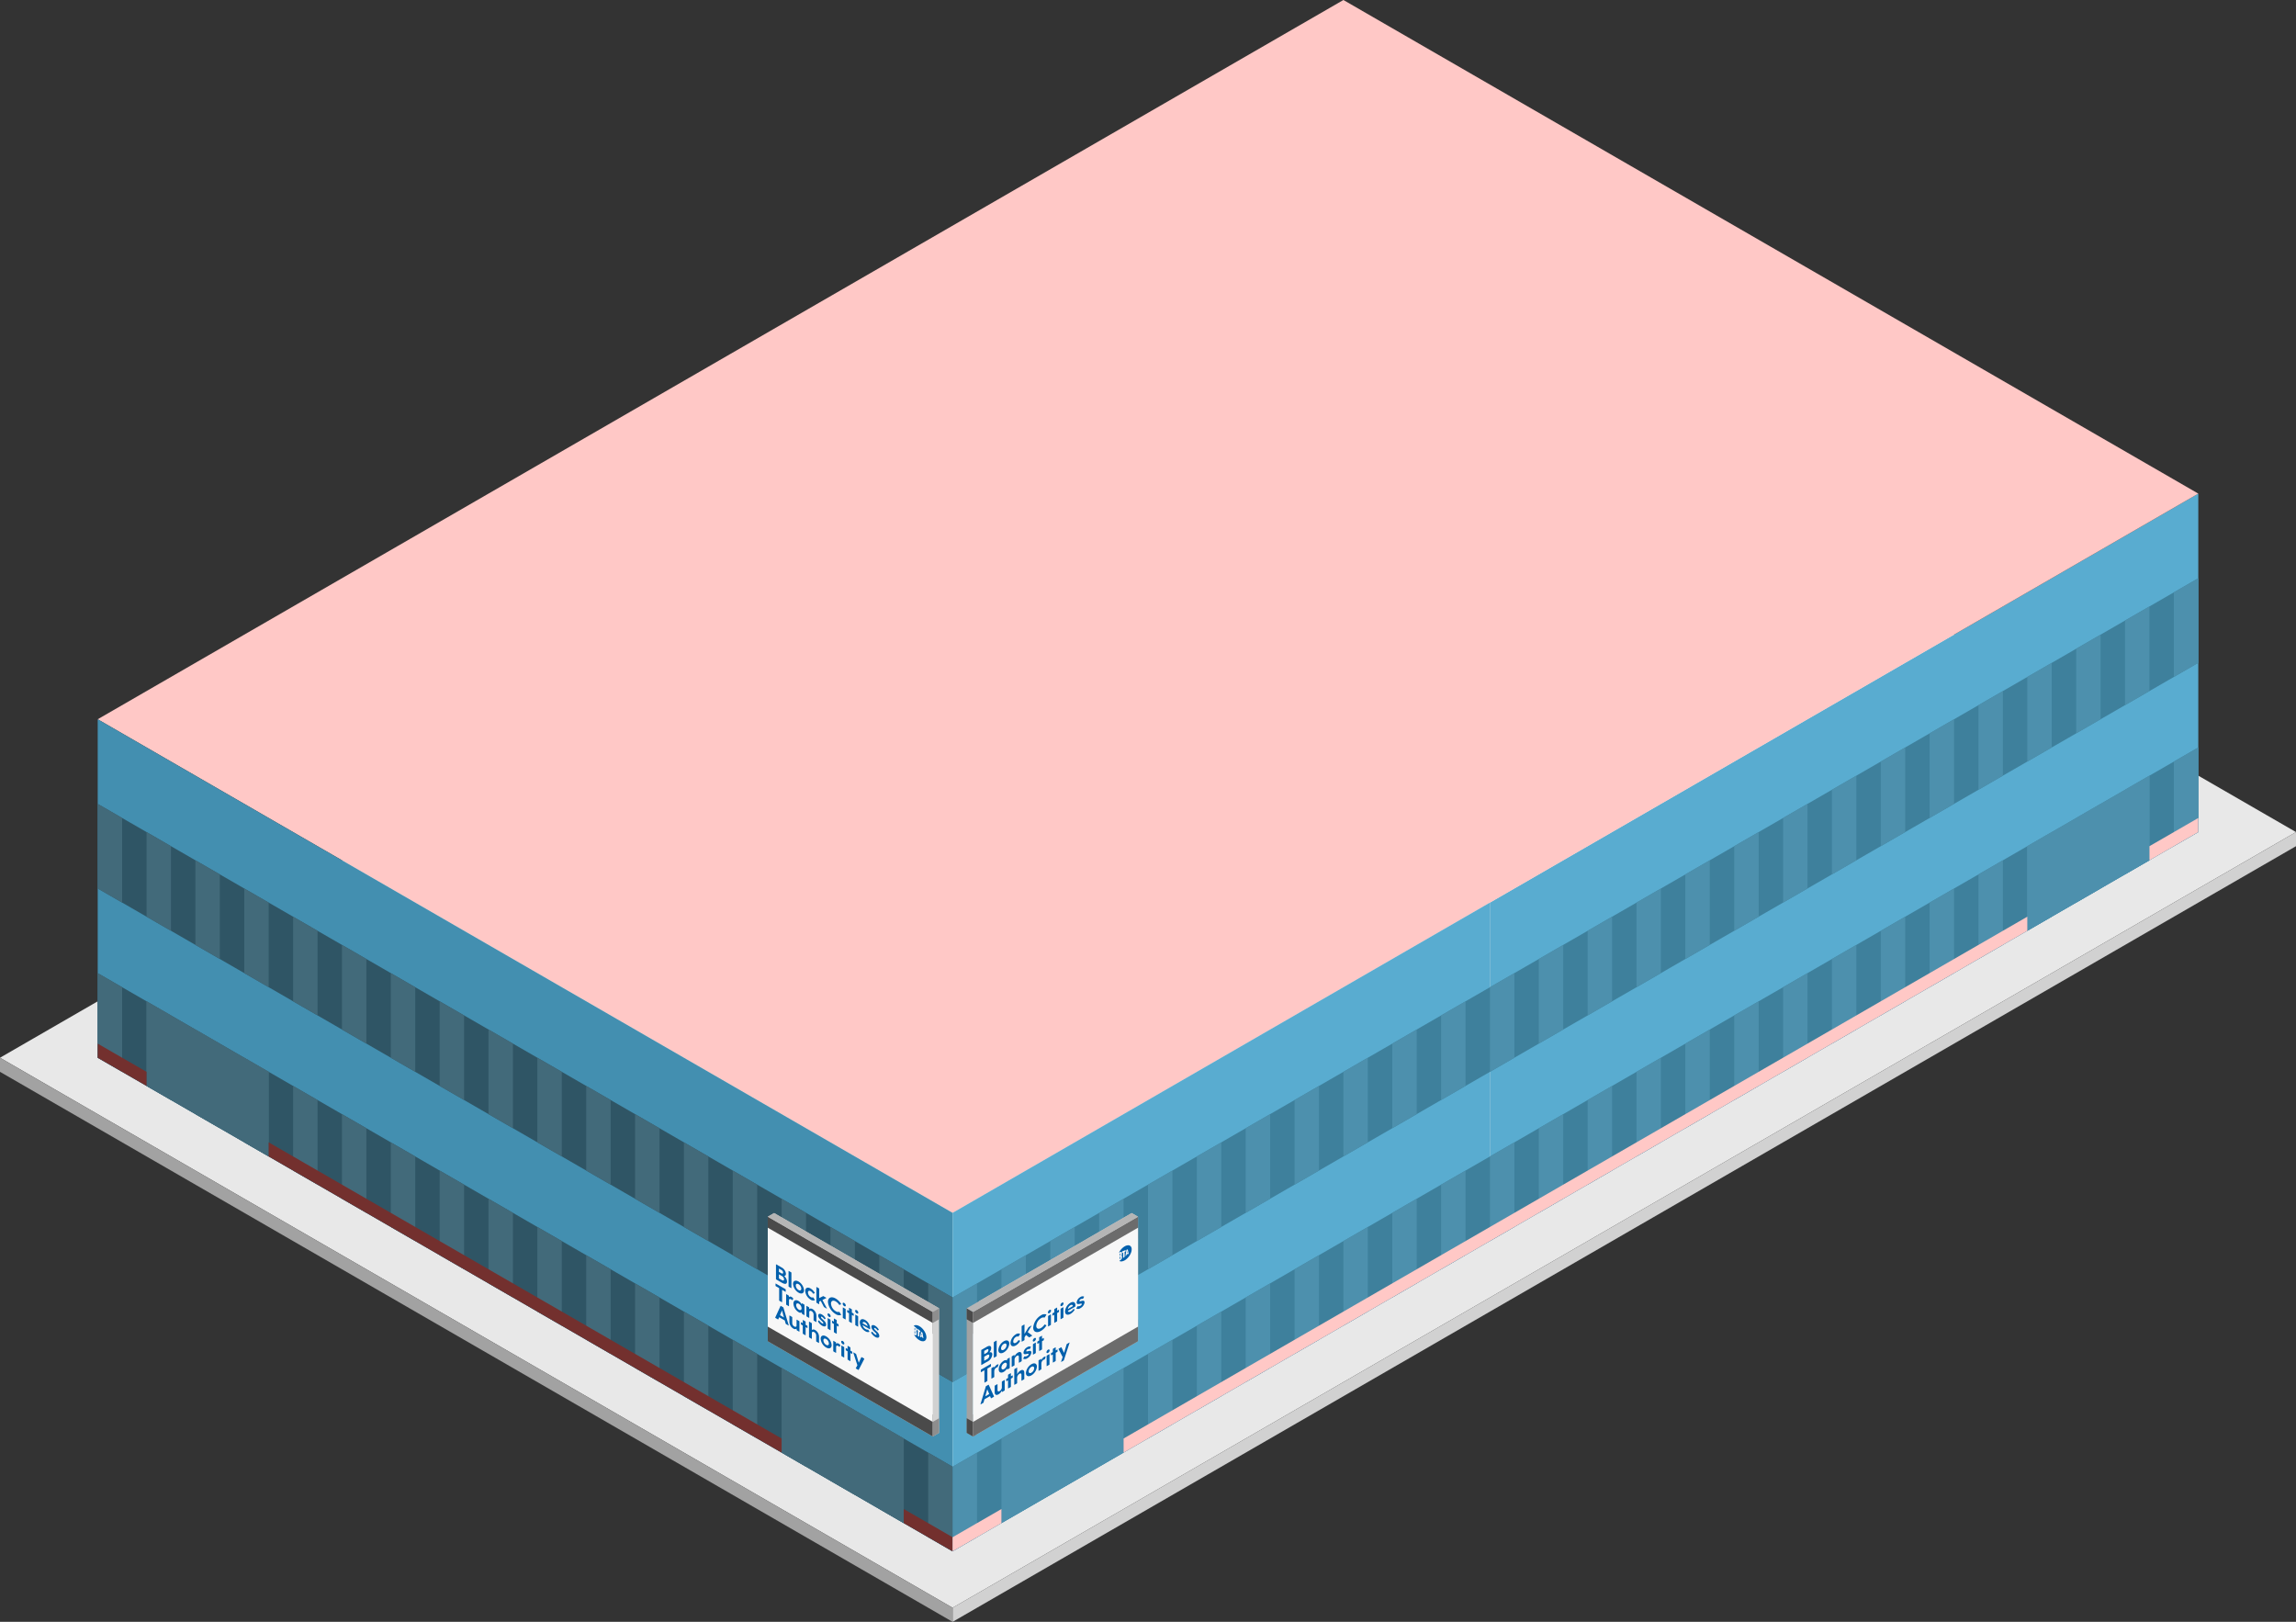 <svg id="Layer_1" data-name="Layer 1" xmlns="http://www.w3.org/2000/svg" viewBox="0 0 470 331.976">
  <rect x="0" y="0" width="470" height="331.976" fill="#333333" stroke="none"/>
  <defs>
    <style>
      .concrete-top {
        fill: #e8e8e8;
      }

      .curtain-R-prim-light {
        fill: #59acd0;
      }

      .top-light {
        fill: #ffc8c6;
      }

      .curtain-L-prim-light {
        fill: #438fb0;
      }

      .curtain-L-prim-dark {
        fill: #2f5565;
      }

      .curtain-R-prim-dark {
        fill: #3e809c;
      }

      .curtain-L-prim-dark-light {
        fill: #426a7a;
      }

      .curtain-R-prim-dark-light {
        fill: #4d90ad;
      }

      .exterior-L-prim {
        fill: #73302e;
      }

      .concrete-right {
        fill: #d1d1d1;
      }

      .concrete-left {
        fill: #a2a2a2;
      }

      .cls-1 {
        fill: #4a4a4a;
      }

      .cls-2 {
        fill: #6c6c6c;
      }

      .cls-3 {
        fill: #b5b5b5;
      }

      .cls-4 {
        fill: #f7f7f7;
      }

      .cls-5 {
        fill: #0260ac;
      }

      .cls-6 {
        fill: #8e8e8e;
      }
    </style>
  </defs>
  <title>Artboard 22</title>
  <g>
    <g>
      <path id="Path" class="concrete-top" d="M195,329.09,470,170.318,275,57.735,0,216.506Z"/>
      <path id="Path-2" data-name="Path" class="curtain-R-prim-light" d="M305,184.752l145-83.716v69.282L305,254.034Z"/>
      <path id="anchor_20_248.261_430" class="top-light" d="M20,147.224,275,0,450,101.036,195,248.261Z"/>
      <path id="Path-3" data-name="Path" class="curtain-L-prim-light" d="M20,216.506,195,317.543V248.261L20,147.224Z"/>
      <path id="Path-4" data-name="Path" class="curtain-R-prim-light" d="M195,248.261l110-63.509v69.282L195,317.543Z"/>
      <path id="Path-5" data-name="Path" class="curtain-L-prim-dark" d="M195,265.581,20,164.545v17.32L195,282.902Z"/>
      <path id="Path-6" data-name="Path" class="curtain-L-prim-dark" d="M195,300.222,20,199.186v17.32L195,317.543Z"/>
      <path id="Path-7" data-name="Path" class="curtain-R-prim-dark" d="M195,265.581,450,118.357v17.32L195,282.902Z"/>
      <path id="Path-8" data-name="Path" class="curtain-R-prim-dark" d="M195,300.222,450,152.998v17.321L195,317.543Z"/>
      <path id="Path-9" data-name="Path" class="curtain-L-prim-dark-light" d="M20,164.545l5,2.887v17.32l-5-2.887Z"/>
      <path id="Path-10" data-name="Path" class="curtain-R-prim-dark-light" d="M300,204.96l-5,2.887v17.32l5-2.887Z"/>
      <path id="Path-11" data-name="Path" class="curtain-L-prim-dark-light" d="M20,199.186l5,2.887v17.32l-5-2.887Z"/>
      <path id="Path-12" data-name="Path" class="curtain-R-prim-dark-light" d="M300,239.601l-5,2.887v17.321l5-2.887Z"/>
      <path id="Path-13" data-name="Path" class="curtain-R-prim-dark-light" d="M410,141.451l-5,2.887v17.321l5-2.887Z"/>
      <path id="Path-14" data-name="Path" class="curtain-R-prim-dark-light" d="M410,176.092l-5,2.887v17.32l5-2.887Z"/>
      <path id="Path-15" data-name="Path" class="curtain-R-prim-dark-light" d="M440,124.13l-5,2.887v17.32l5-2.887Z"/>
      <path id="Path-16" data-name="Path" class="curtain-R-prim-dark-light" d="M440,158.771l-5,2.887v17.321l5-2.887Z"/>
      <path id="Path-17" data-name="Path" class="curtain-R-prim-dark-light" d="M450,118.357l-5,2.887v17.32l5-2.887Z"/>
      <path id="Path-18" data-name="Path" class="curtain-R-prim-dark-light" d="M450,152.998l-5,2.887v17.321l5-2.887Z"/>
      <path id="Path-19" data-name="Path" class="curtain-L-prim-dark-light" d="M100,210.733l5,2.887V230.94l-5-2.887Z"/>
      <path id="Path-20" data-name="Path" class="curtain-R-prim-dark-light" d="M220,251.148l-5,2.887v17.321l5-2.887Z"/>
      <path id="Path-21" data-name="Path" class="curtain-L-prim-dark-light" d="M100,245.374l5,2.887v17.32l-5-2.887Z"/>
      <path id="Path-22" data-name="Path" class="curtain-R-prim-dark-light" d="M330,187.639l-5,2.887v17.32l5-2.887Z"/>
      <path id="Path-23" data-name="Path" class="curtain-R-prim-dark-light" d="M330,222.28l-5,2.886v17.321l5-2.887Z"/>
      <path id="Path-24" data-name="Path" class="curtain-L-prim-dark-light" d="M60,187.639l5,2.887v17.32l-5-2.887Z"/>
      <path id="Path-25" data-name="Path" class="curtain-R-prim-dark-light" d="M260,228.054l-5,2.887v17.321l5-2.887Z"/>
      <path id="Path-26" data-name="Path" class="curtain-L-prim-dark-light" d="M60,222.28l5,2.887v17.32l-5-2.887Z"/>
      <path id="Path-27" data-name="Path" class="curtain-R-prim-dark-light" d="M260,262.695l-5,2.887v17.321l5-2.887Z"/>
      <path id="Path-28" data-name="Path" class="curtain-R-prim-dark-light" d="M370,164.545l-5,2.887v17.32l5-2.887Z"/>
      <path id="Path-29" data-name="Path" class="curtain-R-prim-dark-light" d="M370,199.186l-5,2.887v17.32l5-2.887Z"/>
      <path id="Path-30" data-name="Path" class="curtain-L-prim-dark-light" d="M140,233.827l5,2.887v17.321l-5-2.887Z"/>
      <path id="Path-31" data-name="Path" class="curtain-L-prim-dark-light" d="M140,268.468l5,2.887v17.32l-5-2.887Z"/>
      <path id="Path-32" data-name="Path" class="curtain-L-prim-dark-light" d="M40,176.092l5,2.887v17.32l-5-2.887Z"/>
      <path id="Path-33" data-name="Path" class="curtain-R-prim-dark-light" d="M280,216.506l-5,2.887v17.32l5-2.887Z"/>
      <path id="Path-34" data-name="Path" class="curtain-L-prim-dark-light" d="M40,210.733l5,2.887v17.32l-5-2.887Z"/>
      <path id="Path-35" data-name="Path" class="curtain-R-prim-dark-light" d="M280,251.148l-5,2.887v17.321l5-2.887Z"/>
      <path id="Path-36" data-name="Path" class="curtain-R-prim-dark-light" d="M390,152.998l-5,2.887v17.321l5-2.887Z"/>
      <path id="Path-37" data-name="Path" class="curtain-R-prim-dark-light" d="M390,187.639l-5,2.887v17.32l5-2.887Z"/>
      <path id="Path-38" data-name="Path" class="curtain-R-prim-dark-light" d="M420,135.677l-5,2.887v17.32l5-2.887Z"/>
      <path id="Path-39" data-name="Path" class="curtain-R-prim-dark-light" d="M420,170.318l-5,2.887v17.321l5-2.887Z"/>
      <path id="Path-40" data-name="Path" class="curtain-L-prim-dark-light" d="M120,222.28l5,2.887v17.321l-5-2.887Z"/>
      <path id="Path-41" data-name="Path" class="curtain-R-prim-dark-light" d="M200,262.695l-5,2.887v17.32l5-2.887Z"/>
      <path id="Path-42" data-name="Path" class="curtain-L-prim-dark-light" d="M120,256.921l5,2.887v17.32l-5-2.887Z"/>
      <path id="Path-43" data-name="Path" class="curtain-R-prim-dark-light" d="M200,297.336l-5,2.887v17.32l5-2.887Z"/>
      <path id="Path-44" data-name="Path" class="curtain-R-prim-dark-light" d="M310,199.186l-5,2.887v17.32l5-2.887Z"/>
      <path id="Path-45" data-name="Path" class="curtain-R-prim-dark-light" d="M310,233.827l-5,2.887v17.321l5-2.887Z"/>
      <path id="Path-46" data-name="Path" class="curtain-L-prim-dark-light" d="M80,199.186l5,2.887v17.32l-5-2.887Z"/>
      <path id="Path-47" data-name="Path" class="curtain-R-prim-dark-light" d="M240,239.601l-5,2.887v17.321l5-2.887Z"/>
      <path id="Path-48" data-name="Path" class="curtain-L-prim-dark-light" d="M80,233.827l5,2.887v17.32l-5-2.887Z"/>
      <path id="Path-49" data-name="Path" class="curtain-R-prim-dark-light" d="M240,274.241l-5,2.887v17.321l5-2.887Z"/>
      <path id="Path-50" data-name="Path" class="curtain-R-prim-dark-light" d="M350,176.092l-5,2.887v17.32l5-2.887Z"/>
      <path id="Path-51" data-name="Path" class="curtain-R-prim-dark-light" d="M350,210.733l-5,2.887V230.94l5-2.887Z"/>
      <path id="Path-52" data-name="Path" class="curtain-L-prim-dark-light" d="M160,245.374l5,2.887v17.32l-5-2.887Z"/>
      <path id="Path-53" data-name="Path" class="curtain-L-prim-dark-light" d="M160,280.015l5,2.887v17.32l-5-2.887Z"/>
      <path id="Path-54" data-name="Path" class="curtain-L-prim-dark-light" d="M180,256.921l5,2.887v17.32l-5-2.887Z"/>
      <path id="Path-55" data-name="Path" class="curtain-L-prim-dark-light" d="M180,291.562l5,2.887v17.32l-5-2.887Z"/>
      <path id="Path-56" data-name="Path" class="curtain-L-prim-dark-light" d="M30,170.318l5,2.887v17.321l-5-2.887Z"/>
      <path id="Path-57" data-name="Path" class="curtain-R-prim-dark-light" d="M290,210.733l-5,2.887V230.94l5-2.887Z"/>
      <path id="Path-58" data-name="Path" class="curtain-L-prim-dark-light" d="M30,204.959l5,2.887v17.32L30,222.28Z"/>
      <path id="Path-59" data-name="Path" class="curtain-R-prim-dark-light" d="M290,245.374l-5,2.887v17.32l5-2.887Z"/>
      <path id="Path-60" data-name="Path" class="curtain-R-prim-dark-light" d="M400,147.224l-5,2.887v17.321l5-2.887Z"/>
      <path id="Path-61" data-name="Path" class="curtain-R-prim-dark-light" d="M400,181.865l-5,2.887v17.32l5-2.887Z"/>
      <path id="Path-62" data-name="Path" class="curtain-R-prim-dark-light" d="M430,129.904l-5,2.887v17.32l5-2.887Z"/>
      <path id="Path-63" data-name="Path" class="curtain-R-prim-dark-light" d="M430,164.545l-5,2.887v17.321l5-2.887Z"/>
      <path id="Path-64" data-name="Path" class="curtain-L-prim-dark-light" d="M110,216.506l5,2.887v17.32l-5-2.887Z"/>
      <path id="Path-65" data-name="Path" class="curtain-R-prim-dark-light" d="M210,256.921l-5,2.887v17.32l5-2.887Z"/>
      <path id="Path-66" data-name="Path" class="curtain-L-prim-dark-light" d="M110,251.148l5,2.887v17.321l-5-2.887Z"/>
      <path id="Path-67" data-name="Path" class="curtain-R-prim-dark-light" d="M230,280.015l-25,14.434v17.32l25-14.434Z"/>
      <path id="Path-68" data-name="Path" class="curtain-L-prim-dark-light" d="M160,280.015l25,14.434v17.32l-25-14.434Z"/>
      <path id="Path-69" data-name="Path" class="curtain-L-prim-dark-light" d="M30,204.959l25,14.434v17.32L30,222.28Z"/>
      <path id="Path-70" data-name="Path" class="curtain-R-prim-dark-light" d="M440,158.771l-25,14.434v17.32l25-14.434Z"/>
      <path id="Path-71" data-name="Path" class="curtain-R-prim-dark-light" d="M320,193.412l-5,2.887V213.62l5-2.887Z"/>
      <path id="Path-72" data-name="Path" class="curtain-R-prim-dark-light" d="M320,228.054l-5,2.887v17.321l5-2.887Z"/>
      <path id="Path-73" data-name="Path" class="curtain-L-prim-dark-light" d="M70,193.412l5,2.887V213.62l-5-2.887Z"/>
      <path id="Path-74" data-name="Path" class="curtain-R-prim-dark-light" d="M250,233.827l-5,2.887v17.321l5-2.887Z"/>
      <path id="Path-75" data-name="Path" class="curtain-L-prim-dark-light" d="M70,228.053l5,2.887v17.32l-5-2.887Z"/>
      <path id="Path-76" data-name="Path" class="curtain-R-prim-dark-light" d="M250,268.468l-5,2.887v17.32l5-2.887Z"/>
      <path id="Path-77" data-name="Path" class="curtain-R-prim-dark-light" d="M360,170.318l-5,2.887v17.321l5-2.887Z"/>
      <path id="Path-78" data-name="Path" class="curtain-R-prim-dark-light" d="M360,204.96l-5,2.887v17.32l5-2.887Z"/>
      <path id="Path-79" data-name="Path" class="curtain-L-prim-dark-light" d="M150,239.601l5,2.887v17.321l-5-2.887Z"/>
      <path id="Path-80" data-name="Path" class="curtain-L-prim-dark-light" d="M150,274.241l5,2.887v17.321l-5-2.887Z"/>
      <path id="Path-81" data-name="Path" class="curtain-L-prim-dark-light" d="M50,181.865l5,2.887v17.321l-5-2.887Z"/>
      <path id="Path-82" data-name="Path" class="curtain-R-prim-dark-light" d="M270,222.28l-5,2.887v17.321l5-2.887Z"/>
      <path id="Path-83" data-name="Path" class="curtain-L-prim-dark-light" d="M50,216.506l5,2.887v17.32l-5-2.887Z"/>
      <path id="Path-84" data-name="Path" class="curtain-R-prim-dark-light" d="M270,256.921l-5,2.887v17.32l5-2.887Z"/>
      <path id="Path-85" data-name="Path" class="curtain-R-prim-dark-light" d="M380,158.771l-5,2.887v17.321l5-2.887Z"/>
      <path id="Path-86" data-name="Path" class="curtain-R-prim-dark-light" d="M380,193.412l-5,2.887V213.62l5-2.887Z"/>
      <path id="Path-87" data-name="Path" class="curtain-L-prim-dark-light" d="M130,228.054l5,2.887v17.321l-5-2.887Z"/>
      <path id="Path-88" data-name="Path" class="curtain-L-prim-dark-light" d="M130,262.695l5,2.887v17.321l-5-2.887Z"/>
      <path id="Path-89" data-name="Path" class="curtain-L-prim-dark-light" d="M90,204.959l5,2.887v17.32L90,222.28Z"/>
      <path id="Path-90" data-name="Path" class="curtain-R-prim-dark-light" d="M230,245.374l-5,2.887v17.32l5-2.887Z"/>
      <path id="Path-91" data-name="Path" class="curtain-L-prim-dark-light" d="M90,239.601l5,2.887v17.32l-5-2.887Z"/>
      <path id="Path-92" data-name="Path" class="curtain-R-prim-dark-light" d="M340,181.865l-5,2.887v17.321l5-2.887Z"/>
      <path id="Path-93" data-name="Path" class="curtain-R-prim-dark-light" d="M340,216.506l-5,2.887v17.32l5-2.887Z"/>
      <path id="Path-94" data-name="Path" class="curtain-L-prim-dark-light" d="M170,251.148l5,2.887v17.321l-5-2.887Z"/>
      <path id="Path-95" data-name="Path" class="curtain-L-prim-dark-light" d="M170,285.788l5,2.887v17.32l-5-2.887Z"/>
      <path id="Path-96" data-name="Path" class="curtain-L-prim-dark-light" d="M190,262.695l5,2.887v17.32l-5-2.887Z"/>
      <path id="Path-97" data-name="Path" class="curtain-L-prim-dark-light" d="M190,297.335l5,2.887v17.32l-5-2.887Z"/>
      <path id="Path-98" data-name="Path" class="exterior-L-prim" d="M185,308.882l10,5.774v2.887l-10-5.774Z"/>
      <path id="Path-99" data-name="Path" class="top-light" d="M205,308.882l-10,5.774v2.887l10-5.774Z"/>
      <path id="Path-100" data-name="Path" class="top-light" d="M415,187.639l-185,106.81v2.887l185-106.81Z"/>
      <path id="Path-101" data-name="Path" class="top-light" d="M450,167.432l-10,5.774v2.887l10-5.774Z"/>
      <path id="Path-102" data-name="Path" class="exterior-L-prim" d="M20,213.62l10,5.774v2.887l-10-5.774Z"/>
      <path id="Path-103" data-name="Path" class="exterior-L-prim" d="M55,233.827l105,60.622v2.887L55,236.714Z"/>
      <path id="Path-104" data-name="Path" class="concrete-right" d="M195,329.09v2.887L470,173.205v-2.887Z"/>
      <path id="Path-105" data-name="Path" class="concrete-left" d="M0,216.506v2.887L195,331.976V329.09Z"/>
    </g>
    <g id="Group">
      <path id="Path-106" data-name="Path" class="concrete-left" d="M197.888,267.798l1.299.75V294.044l-1.299-.75Z"/>
      <path id="Path-107" data-name="Path" class="cls-1" d="M199.836,290.67l-.649.375-1.299-.75v3l1.299.75.649-.375Z"/>
      <path id="Path-108" data-name="Path" class="cls-1" d="M199.836,268.173v2.25l-.649.374-1.299-.75v-2.25l1.299.75Z"/>
      <g id="Group-2" data-name="Group">
        <path id="Path-109" data-name="Path" class="concrete-right" d="M200.486,266.298l-1.299,2.25V294.044l33.771-19.498V249.05l-1.299-.75Z"/>
        <path id="Path-110" data-name="Path" class="cls-2" d="M232.957,270.047l-33.771,19.498v4.499l33.771-19.498Z"/>
        <path id="Path-111" data-name="Path" class="cls-2" d="M232.957,249.05v4.499L199.187,273.047v-4.5Z"/>
        <path id="Path-112" data-name="Path" class="cls-3" d="M197.888,267.798l1.299.75,33.771-19.497-1.299-.75Z"/>
        <path id="Path-113" data-name="Path" class="cls-4" d="M232.957,251.3l-33.771,19.497v20.248l33.771-19.497Z"/>
        <g id="Group-3" data-name="Group">
          <path id="Path-114" data-name="Path" class="cls-5" d="M229.36,257.281c0-.066-.017-.077-.075-.043l-.056.034v.475l.056-.04a.147.147,0,0,0,.075-.141Z"/>
          <path id="Path-115" data-name="Path" class="cls-5" d="M229.356,256.896v-.26c0-.066-.017-.08-.075-.054l-.052.023v.448c.018-.009.035-.019.052-.029A.122.122,0,0,0,229.356,256.896Z"/>
          <path id="Path-116" data-name="Path" class="cls-5" d="M230.705,256.077c-.022.19-.031.224-.053.422.056-.035.062-.043.118-.078-.022-.159-.031-.181-.053-.349Z"/>
          <path id="Compound_Path" data-name="Compound Path" class="cls-5" d="M230.227,255.118a2.817,2.817,0,0,0-.656.538,3.31,3.31,0,0,0-.51.738l.296-.113c.244-.092.295-.021.295.215v.202a.354.354,0,0,1-.112.269v.017c.09-.005.124.047.124.153v.228a.605.605,0,0,1-.303.561l-.23.177a.802.802,0,0,0,.577.081,1.842,1.842,0,0,0,.706-.322,3.216,3.216,0,0,0,1.111-1.455,1.913,1.913,0,0,0,.132-.774.832.832,0,0,0-.221-.548.686.686,0,0,0-.518-.187,1.501,1.501,0,0,0-.689.221Zm-.013,1.134v1.015c-.101.078-.202.156-.303.234v-1.112c-.067.03-.134.059-.201.089v-.332l.705-.27v.287C230.347,256.192,230.281,256.222,230.214,256.252Zm.625.52c-.008-.054-.016-.065-.023-.12l-.207.146c-.008.071-.016.099-.023.17l-.214.165.207-1.3.274-.106.19.89Z"/>
        </g>
        <path id="Compound_Path-2" data-name="Compound Path" class="cls-5" d="M203.471,285.812l-1.075-2.348c-.013-.028-.049-.025-.084-.004l-.443.255a.165.165,0,0,0-.075.097l-1.075,3.59c-.018.055.005.073.053.045l.491-.284a.153.153,0,0,0,.075-.097l.181-.64,1.15-.664.181.431c.014.032.04.03.075.009l.491-.283C203.467,285.89,203.489,285.846,203.471,285.812Zm-1.783.003.407-1.443.407.973Zm3.911-3.325-.451.26a.129.129,0,0,0-.067.105v1.199a.967.967,0,0,1-.469.691c-.208.12-.416.116-.416-.242v-1.137c0-.04-.026-.051-.067-.028l-.451.261a.128.128,0,0,0-.066.104v1.243c0,.58.336.722.823.441a1.763,1.763,0,0,0,.646-.74l.018.233c.005.037.026.051.067.028l.433-.25a.129.129,0,0,0,.067-.105v-2.035C205.666,282.479,205.64,282.468,205.6,282.491Zm1.646-.95-.31.179v-.598c0-.04-.026-.051-.066-.028l-.452.261a.127.127,0,0,0-.067.104v.598l-.31.179a.128.128,0,0,0-.067.105v.345c0,.04.027.051.067.028l.31-.179v1.623c0,.04.026.051.067.028l.452-.26a.129.129,0,0,0,.066-.105v-1.623l.31-.179a.128.128,0,0,0,.067-.105v-.345C207.312,281.529,207.285,281.518,207.245,281.541Zm1.651-1.002a1.749,1.749,0,0,0-.686.799v-1.349c0-.04-.026-.051-.067-.028l-.451.26a.129.129,0,0,0-.067.105v3.097c0,.04.027.051.067.028l.451-.26a.128.128,0,0,0,.067-.105V281.9a1.072,1.072,0,0,1,.478-.701c.212-.123.407-.111.407.247v1.129c0,.039.026.051.067.028l.451-.261a.127.127,0,0,0,.066-.104v-1.234C209.679,280.423,209.338,280.284,208.896,280.539Zm2.239.982a2.322,2.322,0,0,0,1.124-1.786c0-.637-.5-.848-1.124-.488a2.322,2.322,0,0,0-1.124,1.786C210.011,281.669,210.511,281.881,211.135,281.521Zm0-.54c-.314.181-.562.076-.562-.273a1.159,1.159,0,0,1,.562-.922c.31-.179.562-.076.562.273A1.166,1.166,0,0,1,211.135,280.981Zm2.88-3.296a.409.409,0,0,0-.292.067,1.359,1.359,0,0,0-.553.673l-.018-.229c-.004-.037-.026-.051-.066-.028l-.43.248a.128.128,0,0,0-.066.104v2.035c0,.04.026.051.066.028l.452-.261a.128.128,0,0,0,.067-.104v-1.151a.899.899,0,0,1,.451-.73.679.679,0,0,1,.182-.074.135.135,0,0,0,.097-.1l.133-.404C214.05,277.722,214.05,277.691,214.015,277.685Zm.526-.768a.663.663,0,0,0,.319-.506c0-.177-.141-.242-.319-.139a.666.666,0,0,0-.323.509C214.219,276.957,214.36,277.022,214.541,276.917Zm-.292.646v2.036c0,.04.026.051.067.028l.452-.261a.128.128,0,0,0,.066-.104v-2.036c0-.04-.026-.051-.066-.028l-.452.261A.128.128,0,0,0,214.249,277.563Zm2.168-1.317-.31.179v-.598c0-.04-.026-.051-.066-.028l-.451.261a.127.127,0,0,0-.067.104v.597l-.31.179a.128.128,0,0,0-.067.104v.345c0,.04.026.051.067.028l.31-.179v1.624c0,.04.026.051.067.028l.451-.261a.128.128,0,0,0,.066-.104v-1.624l.31-.179a.127.127,0,0,0,.067-.104v-.345C216.484,276.233,216.458,276.222,216.417,276.245Zm2.469-1.426-.465.268a.177.177,0,0,0-.08.099l-.527,1.737-.531-1.127c-.013-.028-.044-.028-.08-.007l-.456.263c-.049.028-.071.068-.053.106l.836,1.614-.314.942c-.022.061.005.073.053.044l.442-.255a.181.181,0,0,0,.08-.099l1.146-3.542C218.957,274.805,218.935,274.792,218.886,274.82ZM202.79,279.202l-1.947,1.124a.127.127,0,0,0-.066.104v.403c0,.04.026.051.066.028l.672-.388v2.495c0,.04.026.051.066.028l.473-.273a.128.128,0,0,0,.067-.105v-2.495l.668-.386a.129.129,0,0,0,.067-.105V279.23C202.857,279.19,202.83,279.179,202.79,279.202Zm1.579.071a.406.406,0,0,0-.292.067,1.36,1.36,0,0,0-.553.673l-.018-.229c-.004-.037-.026-.051-.066-.028l-.429.248a.128.128,0,0,0-.067.104v2.036c0,.04.026.051.067.028l.451-.261a.128.128,0,0,0,.067-.104v-1.151a.899.899,0,0,1,.452-.729.671.671,0,0,1,.181-.074.135.135,0,0,0,.097-.1l.133-.404C204.405,279.309,204.405,279.278,204.37,279.272Zm2.261-1.359-.407.235a.137.137,0,0,0-.066.105l-.013.211a.646.646,0,0,0-.659.062,2.195,2.195,0,0,0-1.048,1.742c0,.632.442.881,1.048.531a1.833,1.833,0,0,0,.655-.688l.018.176c.005.037.027.051.066.028l.407-.235a.129.129,0,0,0,.066-.105v-2.035C206.697,277.902,206.67,277.891,206.631,277.914Zm-1.075,2.315c-.323.186-.557.061-.557-.288a1.15,1.15,0,0,1,.557-.924c.319-.184.553-.045.553.282A1.188,1.188,0,0,1,205.555,280.229Zm2.81-3.365a1.749,1.749,0,0,0-.686.798v-.005l-.018-.273c-.005-.037-.026-.051-.067-.028l-.433.25a.127.127,0,0,0-.066.104v2.036c0,.039.026.051.066.028l.451-.261a.127.127,0,0,0,.067-.104v-1.186a1.075,1.075,0,0,1,.478-.7c.212-.123.407-.111.407.247v1.128c0,.04.026.051.067.028l.452-.26a.128.128,0,0,0,.066-.105v-1.234C209.148,276.748,208.808,276.608,208.365,276.864Zm1.712-.334a.44.44,0,0,1,.239-.324.619.619,0,0,1,.424-.077.08.08,0,0,0,.097-.052l.168-.318c.022-.04.031-.08.005-.096a.778.778,0,0,0-.744.102,1.446,1.446,0,0,0-.752,1.093c0,.731,1.048-.008,1.048.337,0,.137-.137.261-.278.342a.935.935,0,0,1-.54.113.08.08,0,0,0-.097.051l-.173.343c-.018.037-.026.073,0,.089a.861.861,0,0,0,.828-.115,1.606,1.606,0,0,0,.827-1.141C211.13,276.081,210.077,276.884,210.077,276.53Zm1.663-1.978a.666.666,0,0,0,.319-.507c0-.177-.142-.241-.319-.139a.667.667,0,0,0-.323.509C211.418,274.592,211.56,274.657,211.741,274.552Zm-.292.646v2.035c0,.04.026.051.066.028l.452-.261a.127.127,0,0,0,.067-.104v-2.036c0-.04-.026-.051-.067-.028l-.452.261A.128.128,0,0,0,211.449,275.198Zm2.167-1.318-.31.179v-.598c0-.04-.026-.051-.066-.028l-.452.26a.128.128,0,0,0-.067.105v.597l-.31.179a.128.128,0,0,0-.067.104v.345c0,.04.026.051.067.028l.31-.179v1.624c0,.04.026.051.067.028l.452-.261a.128.128,0,0,0,.066-.104v-1.624l.31-.179a.127.127,0,0,0,.067-.104v-.345C213.683,273.868,213.657,273.857,213.617,273.88Zm-11.105,2.938a1.296,1.296,0,0,0,.394-.882c0-.42-.305-.607-.92-.251l-1.053.608a.128.128,0,0,0-.067.104v2.965c0,.04.027.051.067.028l1.053-.608a1.861,1.861,0,0,0,1.141-1.553C203.126,276.826,202.839,276.714,202.511,276.818Zm-.177-.477a.709.709,0,0,1-.407.598l-.456.263v-.686l.456-.263C202.171,276.113,202.335,276.107,202.335,276.341Zm-.332,1.895-.531.306v-.841l.531-.306c.323-.186.517-.162.517.117A.87.87,0,0,1,202.003,278.236Zm1.438-3.459v3.098c0,.04.026.051.066.028l.452-.261a.127.127,0,0,0,.067-.104v-3.097c0-.04-.026-.051-.067-.028l-.452.261A.128.128,0,0,0,203.441,274.778Zm2.044,2.041a2.321,2.321,0,0,0,1.124-1.786c0-.637-.5-.848-1.124-.488a2.321,2.321,0,0,0-1.124,1.786C204.361,276.967,204.861,277.179,205.485,276.818Zm0-.539c-.314.181-.562.076-.562-.273a1.159,1.159,0,0,1,.562-.922c.31-.179.562-.076.562.273A1.167,1.167,0,0,1,205.485,276.279Zm2.487-1.436c-.327.189-.557.066-.557-.275a1.141,1.141,0,0,1,.557-.919.506.506,0,0,1,.452-.066c.035.01.066-.003.097-.051l.27-.417c.027-.042.031-.08.005-.096a.844.844,0,0,0-.836.098,2.283,2.283,0,0,0-1.106,1.776c0,.637.483.858,1.106.498a2.419,2.419,0,0,0,.85-.875c.026-.046.022-.079-.005-.09l-.27-.101c-.031-.013-.062.005-.098.056A1.403,1.403,0,0,1,207.971,274.843Zm3.296-1.5-.894-.674.765-1.26c.04-.063.022-.092-.035-.059l-.509.294a.203.203,0,0,0-.079.082l-.796,1.318v-1.889c0-.04-.027-.051-.067-.028l-.452.26a.128.128,0,0,0-.066.105v3.097c0,.04.026.051.066.028l.452-.261a.128.128,0,0,0,.067-.104v-.504l.301-.492.642.479c.022.018.044.014.079-.006l.487-.281C211.281,273.415,211.298,273.369,211.267,273.343Zm2.619-2.229c-.026-.016-.062.005-.093.049a2.188,2.188,0,0,1-.699.669c-.54.311-.965.127-.965-.443a1.989,1.989,0,0,1,.965-1.561.878.878,0,0,1,.699-.138c.031.009.067-.012.093-.058l.292-.483c.031-.049.031-.08,0-.093a1.235,1.235,0,0,0-1.08.177,3.279,3.279,0,0,0-1.593,2.517c0,.889.708,1.184,1.593.673a3.249,3.249,0,0,0,1.08-1.07c.031-.049.031-.08,0-.093Zm.951-2.332a.666.666,0,0,0,.319-.507c0-.177-.142-.241-.319-.139a.667.667,0,0,0-.323.509C214.515,268.822,214.657,268.887,214.838,268.781Zm-.292.646v2.036c0,.039.026.051.067.028l.451-.261a.128.128,0,0,0,.067-.104v-2.036c0-.04-.027-.051-.067-.028l-.451.261A.128.128,0,0,0,214.546,269.428Zm2.168-1.318-.31.179v-.597c0-.04-.027-.051-.067-.028l-.452.26a.13.13,0,0,0-.067.105v.597l-.31.179a.128.128,0,0,0-.066.104v.345c0,.04.026.051.066.028l.31-.179v1.624c0,.039.027.051.067.028l.452-.261a.129.129,0,0,0,.067-.104v-1.624l.31-.179a.128.128,0,0,0,.066-.104v-.345C216.78,268.098,216.754,268.087,216.714,268.11Zm.681-.805a.665.665,0,0,0,.319-.507c0-.177-.141-.241-.319-.139a.667.667,0,0,0-.323.509C217.072,267.346,217.214,267.41,217.395,267.305Zm-.292.646v2.036c0,.04.026.051.067.028l.451-.261a.128.128,0,0,0,.067-.104v-2.036c0-.04-.027-.051-.067-.028l-.451.261A.128.128,0,0,0,217.103,267.951Zm3.044-.784c0-.588-.403-.856-1.031-.493a2.248,2.248,0,0,0-1.093,1.768c0,.637.465.869,1.142.478a2.422,2.422,0,0,0,.805-.797c.036-.056.036-.087.005-.1l-.195-.078c-.031-.013-.057.003-.097.052a1.538,1.538,0,0,1-.46.416c-.341.196-.562.161-.619-.093l1.389-.802C220.125,267.441,220.147,267.34,220.147,267.167Zm-1.027,0c.261-.151.469-.103.509.179l-1.036.598A1.099,1.099,0,0,1,219.121,267.167Zm1.841-.903a.438.438,0,0,1,.239-.324.619.619,0,0,1,.424-.077.08.08,0,0,0,.098-.051l.168-.319c.022-.04.031-.08.005-.096a.778.778,0,0,0-.744.102,1.448,1.448,0,0,0-.752,1.094c0,.73,1.049-.008,1.049.337,0,.137-.137.26-.279.342a.931.931,0,0,1-.54.113.08.08,0,0,0-.097.052l-.172.343c-.018.037-.026.073,0,.088a.861.861,0,0,0,.827-.115,1.604,1.604,0,0,0,.828-1.141C222.015,265.815,220.961,266.618,220.961,266.264Z"/>
      </g>
    </g>
    <g id="Group-4" data-name="Group">
      <g id="Group-5" data-name="Group">
        <path id="Path-117" data-name="Path" class="concrete-right" d="M158.465,248.3l-1.299.75v25.496L190.937,294.044l1.299-.75V267.798Z"/>
        <path id="Path-118" data-name="Path" class="cls-1" d="M190.937,289.545l-33.771-19.497v4.499L190.937,294.044Z"/>
        <path id="Path-119" data-name="Path" class="cls-6" d="M190.937,291.045l1.299-.75v3l-1.299.75Z"/>
        <path id="Path-120" data-name="Path" class="cls-1" d="M190.937,268.547v4.5L157.166,253.55V249.05Z"/>
        <path id="Path-121" data-name="Path" class="cls-3" d="M158.465,248.3l-1.299.75,33.771,19.497,1.299-.75Z"/>
        <path id="Path-122" data-name="Path" class="cls-4" d="M190.937,270.797,157.166,251.3v20.247l33.771,19.498Z"/>
        <path id="Path-123" data-name="Path" class="cls-6" d="M190.937,270.797l1.299-.75v-2.25l-1.299.75Z"/>
        <g id="Group-6" data-name="Group">
          <path id="Path-124" data-name="Path" class="cls-5" d="M187.34,272.624a.123.123,0,0,0-.075-.129l-.056-.031v.475l.056.025c.058.026.075.012.075-.054Z"/>
          <path id="Path-125" data-name="Path" class="cls-5" d="M187.336,272.236v-.26a.146.146,0,0,0-.075-.14l-.052-.037v.448l.052.032C187.319,272.313,187.336,272.302,187.336,272.236Z"/>
          <path id="Path-126" data-name="Path" class="cls-5" d="M188.685,272.974c-.022.164-.031.189-.053.361.056.029.062.029.118.057-.022-.184-.031-.217-.053-.41Z"/>
          <path id="Compound_Path-3" data-name="Compound Path" class="cls-5" d="M188.207,271.463a1.522,1.522,0,0,0-.656-.219.708.708,0,0,0-.51.149l.296.228a.597.597,0,0,1,.295.555v.202c0,.097-.023.148-.112.139v.017a.415.415,0,0,1,.124.296v.228c0,.235-.051.306-.303.21l-.23-.088a3.336,3.336,0,0,0,.577.748,2.525,2.525,0,0,0,.706.493,1.198,1.198,0,0,0,.66.116.631.631,0,0,0,.451-.289,1.032,1.032,0,0,0,.132-.623,2.277,2.277,0,0,0-.221-.803,3.288,3.288,0,0,0-.518-.786,2.854,2.854,0,0,0-.689-.574Zm-.013,1.119v1.014c-.101-.039-.202-.078-.303-.116v-1.113c-.067-.047-.134-.095-.201-.142v-.332l.705.543v.287Zm.625,1.241c-.008-.063-.016-.084-.023-.147l-.207-.093c-.008.061-.016.08-.023.143l-.214-.082.207-1.062.274.21.19,1.11Z"/>
        </g>
        <path id="Compound_Path-4" data-name="Compound Path" class="cls-5" d="M161.451,271.262l-1.075-3.59a.192.192,0,0,0-.084-.101l-.443-.256c-.035-.02-.062-.018-.075.01l-1.075,2.348c-.018.034.005.078.053.106l.491.284c.035.02.062.022.075-.01l.181-.431,1.15.664.181.64a.153.153,0,0,0,.075.096l.491.284C161.447,271.335,161.469,271.317,161.451,271.262Zm-1.783-2.056.407-.973.407,1.443Zm3.911,1.192-.451-.26c-.04-.023-.067-.012-.067.028v1.199c0,.155-.155.331-.469.149a.824.824,0,0,1-.416-.722v-1.137a.128.128,0,0,0-.067-.104l-.451-.261c-.04-.023-.066-.011-.066.028v1.243a1.632,1.632,0,0,0,.823,1.391.537.537,0,0,0,.646.006l.018.254a.135.135,0,0,0,.067.104l.433.25c.04.023.067.012.067-.028v-2.035A.128.128,0,0,0,163.579,270.398Zm1.646.95-.31-.179v-.597a.128.128,0,0,0-.066-.104l-.452-.261c-.04-.023-.067-.011-.067.028v.597l-.31-.179c-.04-.023-.067-.012-.067.028v.345a.129.129,0,0,0,.067.105l.31.179v1.624a.129.129,0,0,0,.067.105l.452.26c.04.023.066.012.066-.028v-1.624l.31.179c.04.023.067.012.067-.028v-.345A.128.128,0,0,0,165.225,271.349Zm1.651.904c-.314-.182-.544-.142-.686.006V270.91a.127.127,0,0,0-.067-.104l-.451-.261c-.04-.023-.066-.012-.066.028v3.097a.128.128,0,0,0,.066.105l.451.26c.04.023.067.012.067-.028v-1.186c0-.102.15-.338.478-.149a.805.805,0,0,1,.407.717v1.129a.128.128,0,0,0,.067.104l.451.261c.04.023.066.011.066-.028v-1.234A1.62,1.62,0,0,0,166.876,272.253Zm2.239,3.567c.624.36,1.124.149,1.124-.488a2.322,2.322,0,0,0-1.124-1.786c-.624-.36-1.124-.149-1.124.488A2.323,2.323,0,0,0,169.114,275.82Zm0-.54a1.159,1.159,0,0,1-.562-.922c0-.35.248-.455.562-.273a1.167,1.167,0,0,1,.562.922C169.676,275.356,169.424,275.459,169.114,275.28Zm2.88.03a.967.967,0,0,0-.292-.27c-.261-.151-.438-.107-.553.034l-.018-.249a.135.135,0,0,0-.066-.105l-.43-.248c-.04-.023-.066-.011-.066.028v2.036a.128.128,0,0,0,.066.104l.452.261c.04.023.067.011.067-.028v-1.15c0-.265.177-.367.451-.209a1.077,1.077,0,0,1,.182.136c.044.038.079.05.097.012l.133-.251C172.03,275.388,172.03,275.357,171.995,275.31Zm.526-.161c.177.102.319.038.319-.139a.663.663,0,0,0-.319-.506c-.181-.105-.323-.041-.323.136A.667.667,0,0,0,172.521,275.15Zm-.292.309v2.036a.128.128,0,0,0,.067.104l.452.261c.04.023.066.011.066-.028V275.796a.128.128,0,0,0-.066-.104l-.452-.261C172.256,275.408,172.229,275.419,172.229,275.459Zm2.168,1.186-.31-.179v-.597a.129.129,0,0,0-.066-.105l-.451-.26c-.04-.023-.067-.012-.067.028v.597l-.31-.179c-.04-.023-.067-.011-.067.028v.345a.127.127,0,0,0,.067.104l.31.179V278.23a.128.128,0,0,0,.067.104l.451.261c.04.023.066.011.066-.028v-1.624l.31.179c.04.023.067.012.067-.028v-.345A.127.127,0,0,0,174.397,276.644Zm2.469,1.425-.465-.268c-.035-.02-.067-.021-.08.007l-.527,1.13-.531-1.74a.176.176,0,0,0-.08-.099l-.456-.263c-.049-.028-.071-.014-.053.045l.836,2.58-.314.58c-.022.036.005.077.053.105l.442.256c.035.02.066.021.08-.007l1.146-2.219C176.937,278.137,176.915,278.098,176.866,278.07ZM160.77,263.865l-1.947-1.124c-.04-.023-.066-.012-.066.028v.403a.127.127,0,0,0,.066.104l.672.389v2.495a.128.128,0,0,0,.066.104l.473.273c.04.023.067.012.067-.028v-2.495l.668.386c.04.023.067.011.067-.028V263.97A.13.13,0,0,0,160.77,263.865Zm1.579,1.894a.972.972,0,0,0-.292-.27c-.261-.151-.438-.107-.553.035l-.018-.249a.133.133,0,0,0-.066-.104l-.429-.248c-.04-.023-.067-.012-.067.028v2.035a.127.127,0,0,0,.067.104l.451.261c.04.023.067.012.067-.028v-1.15c0-.266.177-.367.452-.208a1.045,1.045,0,0,1,.181.136c.044.039.08.05.097.012l.133-.251C162.385,265.837,162.385,265.807,162.349,265.759Zm2.261,1.252-.407-.235c-.039-.023-.062-.009-.066.028l-.013.196a1.908,1.908,0,0,0-.659-.699c-.606-.35-1.048-.101-1.048.532a2.196,2.196,0,0,0,1.048,1.742.63.63,0,0,0,.655.068l.018.196a.136.136,0,0,0,.066.105l.407.235c.04.023.066.012.066-.028v-2.035A.129.129,0,0,0,164.611,267.012Zm-1.075,1.074a1.158,1.158,0,0,1-.557-.932c0-.345.235-.467.557-.28a1.174,1.174,0,0,1,.553.921C164.088,268.122,163.853,268.269,163.535,268.085Zm2.81-.121c-.314-.181-.544-.141-.686.007v-.005l-.018-.293a.136.136,0,0,0-.067-.105l-.433-.25c-.04-.023-.067-.011-.067.028v2.036a.127.127,0,0,0,.067.104l.451.261c.04.023.067.011.067-.028v-1.186c0-.102.151-.338.478-.149a.805.805,0,0,1,.407.718V270.23a.128.128,0,0,0,.067.105l.452.26c.04.023.066.012.066-.028v-1.234A1.621,1.621,0,0,0,166.345,267.964Zm1.712,1.643c0-.111.102-.127.239-.048a1.546,1.546,0,0,1,.424.414c.04.054.071.081.097.06l.168-.124c.022-.013.031-.044.005-.09a2.133,2.133,0,0,0-.744-.757c-.39-.225-.752-.191-.752.225,0,.731,1.048,1.203,1.048,1.548,0,.137-.137.102-.278.02a2.239,2.239,0,0,1-.54-.511c-.04-.054-.071-.08-.097-.061l-.173.144c-.018.016-.026.042,0,.088a2.425,2.425,0,0,0,.828.841c.398.23.827.234.827-.186C169.11,270.375,168.057,269.962,168.057,269.608Zm1.663-.057c.177.102.319.038.319-.139a.666.666,0,0,0-.319-.507c-.181-.105-.323-.041-.323.137A.667.667,0,0,0,169.721,269.55Zm-.292.31v2.035a.127.127,0,0,0,.066.104l.452.261c.04.023.067.012.067-.028v-2.035a.127.127,0,0,0-.067-.105l-.452-.26C169.455,269.809,169.429,269.82,169.429,269.86Zm2.167,1.185-.31-.179v-.598a.128.128,0,0,0-.066-.104l-.452-.261c-.04-.023-.067-.012-.067.028v.598l-.31-.179c-.04-.023-.067-.012-.067.028v.345a.128.128,0,0,0,.067.104l.31.179v1.624a.127.127,0,0,0,.067.104l.452.261c.039.023.066.012.066-.028v-1.624l.31.179c.04.023.067.011.067-.028V271.15A.128.128,0,0,0,171.596,271.045ZM160.491,261.16c.226.042.394-.104.394-.428a1.66,1.66,0,0,0-.92-1.314l-1.053-.608c-.04-.023-.067-.012-.067.028v2.965a.128.128,0,0,0,.067.104l1.053.608c.774.447,1.141.35,1.141-.234A1.625,1.625,0,0,0,160.491,261.16Zm-.177-.682c0,.248-.16.271-.407.128l-.456-.263v-.686l.456.263A.674.674,0,0,1,160.314,260.479Zm-.332,1.512-.531-.307v-.841l.531.307a.873.873,0,0,1,.517.714C160.5,262.156,160.305,262.177,159.982,261.991Zm1.438-1.798v3.097a.129.129,0,0,0,.066.105l.452.26c.04.023.067.012.067-.028V260.53a.127.127,0,0,0-.067-.104l-.452-.261C161.447,260.142,161.421,260.152,161.421,260.192Zm2.044,4.401c.624.36,1.124.149,1.124-.488a2.321,2.321,0,0,0-1.124-1.786c-.624-.36-1.124-.149-1.124.488A2.321,2.321,0,0,0,163.464,264.594Zm0-.54a1.158,1.158,0,0,1-.562-.922c0-.35.248-.454.562-.273a1.165,1.165,0,0,1,.562.922C164.026,264.131,163.774,264.232,163.464,264.054Zm2.487,1.435a1.14,1.14,0,0,1-.557-.919c0-.34.23-.465.557-.275a1.385,1.385,0,0,1,.452.455c.035.051.066.074.097.061l.27-.105c.027-.011.031-.044.005-.09a2.397,2.397,0,0,0-.837-.868c-.623-.36-1.106-.138-1.106.499a2.285,2.285,0,0,0,1.106,1.776.864.864,0,0,0,.85.105c.026-.016.022-.053-.005-.096l-.27-.412c-.031-.049-.062-.067-.098-.056A.525.525,0,0,1,165.951,265.489Zm3.296,2.306-.894-1.706.765-.377c.04-.017.022-.067-.035-.1l-.509-.294c-.031-.018-.058-.024-.079-.01l-.796.399v-1.889a.128.128,0,0,0-.067-.105l-.452-.26c-.04-.023-.066-.012-.066.028v3.097a.129.129,0,0,0,.066.105l.452.26c.04.023.067.012.067-.028V266.41l.301-.145.642,1.22a.182.182,0,0,0,.079.086l.487.281C169.26,267.882,169.278,267.857,169.247,267.795Zm2.619.795c-.026-.046-.062-.067-.093-.058a.882.882,0,0,1-.699-.138,1.989,1.989,0,0,1-.965-1.557c0-.575.425-.759.965-.447a2.182,2.182,0,0,1,.699.669c.031.044.067.065.093.049l.292-.146c.031-.013.031-.044,0-.092a3.249,3.249,0,0,0-1.08-1.07c-.885-.511-1.593-.216-1.593.677a3.279,3.279,0,0,0,1.593,2.513,1.232,1.232,0,0,0,1.08.176q.047-.019,0-.092Zm.951-1.233c.177.102.319.038.319-.139a.666.666,0,0,0-.319-.507c-.181-.104-.323-.041-.323.137A.668.668,0,0,0,172.818,267.357Zm-.292.309v2.035a.128.128,0,0,0,.067.105l.451.26c.04.023.067.012.067-.028v-2.035a.129.129,0,0,0-.067-.105l-.451-.26C172.552,267.615,172.526,267.626,172.526,267.666Zm2.168,1.185-.31-.179v-.598a.129.129,0,0,0-.067-.104l-.452-.261c-.04-.023-.067-.011-.067.028v.598l-.31-.179c-.039-.023-.066-.012-.066.028v.345a.129.129,0,0,0,.066.105l.31.179v1.624a.13.13,0,0,0,.067.105l.452.26c.04.023.067.012.067-.028v-1.623l.31.179c.04.023.066.012.066-.028v-.345A.129.129,0,0,0,174.694,268.851Zm.681-.018c.177.102.319.038.319-.139a.665.665,0,0,0-.319-.507c-.181-.104-.323-.041-.323.137A.667.667,0,0,0,175.375,268.833Zm-.292.31v2.035a.129.129,0,0,0,.067.105l.451.26c.04.023.067.012.067-.028V269.48a.128.128,0,0,0-.067-.105l-.451-.26C175.11,269.091,175.083,269.103,175.083,269.143Zm3.044,2.731a2.106,2.106,0,0,0-1.031-1.684c-.628-.363-1.093-.131-1.093.506a2.274,2.274,0,0,0,1.142,1.796.925.925,0,0,0,.805.133c.036-.015.036-.046.005-.095l-.195-.302c-.031-.049-.057-.064-.097-.061a.698.698,0,0,1-.46-.115,1.204,1.204,0,0,1-.619-.809l1.389.802C178.105,272.122,178.127,272.046,178.127,271.873ZM177.1,270.688a1.053,1.053,0,0,1,.509.767l-1.036-.598C176.623,270.58,176.835,270.534,177.1,270.688Zm1.841,1.222c0-.111.102-.127.239-.048a1.542,1.542,0,0,1,.424.413c.04.054.071.081.098.061l.168-.124c.022-.013.031-.044.005-.09a2.128,2.128,0,0,0-.744-.756c-.389-.225-.752-.191-.752.225,0,.73,1.049,1.203,1.049,1.548,0,.137-.137.102-.279.021a2.241,2.241,0,0,1-.54-.511c-.039-.054-.071-.081-.097-.061l-.172.144c-.018.016-.026.042,0,.088a2.418,2.418,0,0,0,.827.841c.399.23.828.234.828-.186C179.994,272.677,178.941,272.264,178.941,271.91Z"/>
      </g>
    </g>
  </g>
</svg>
